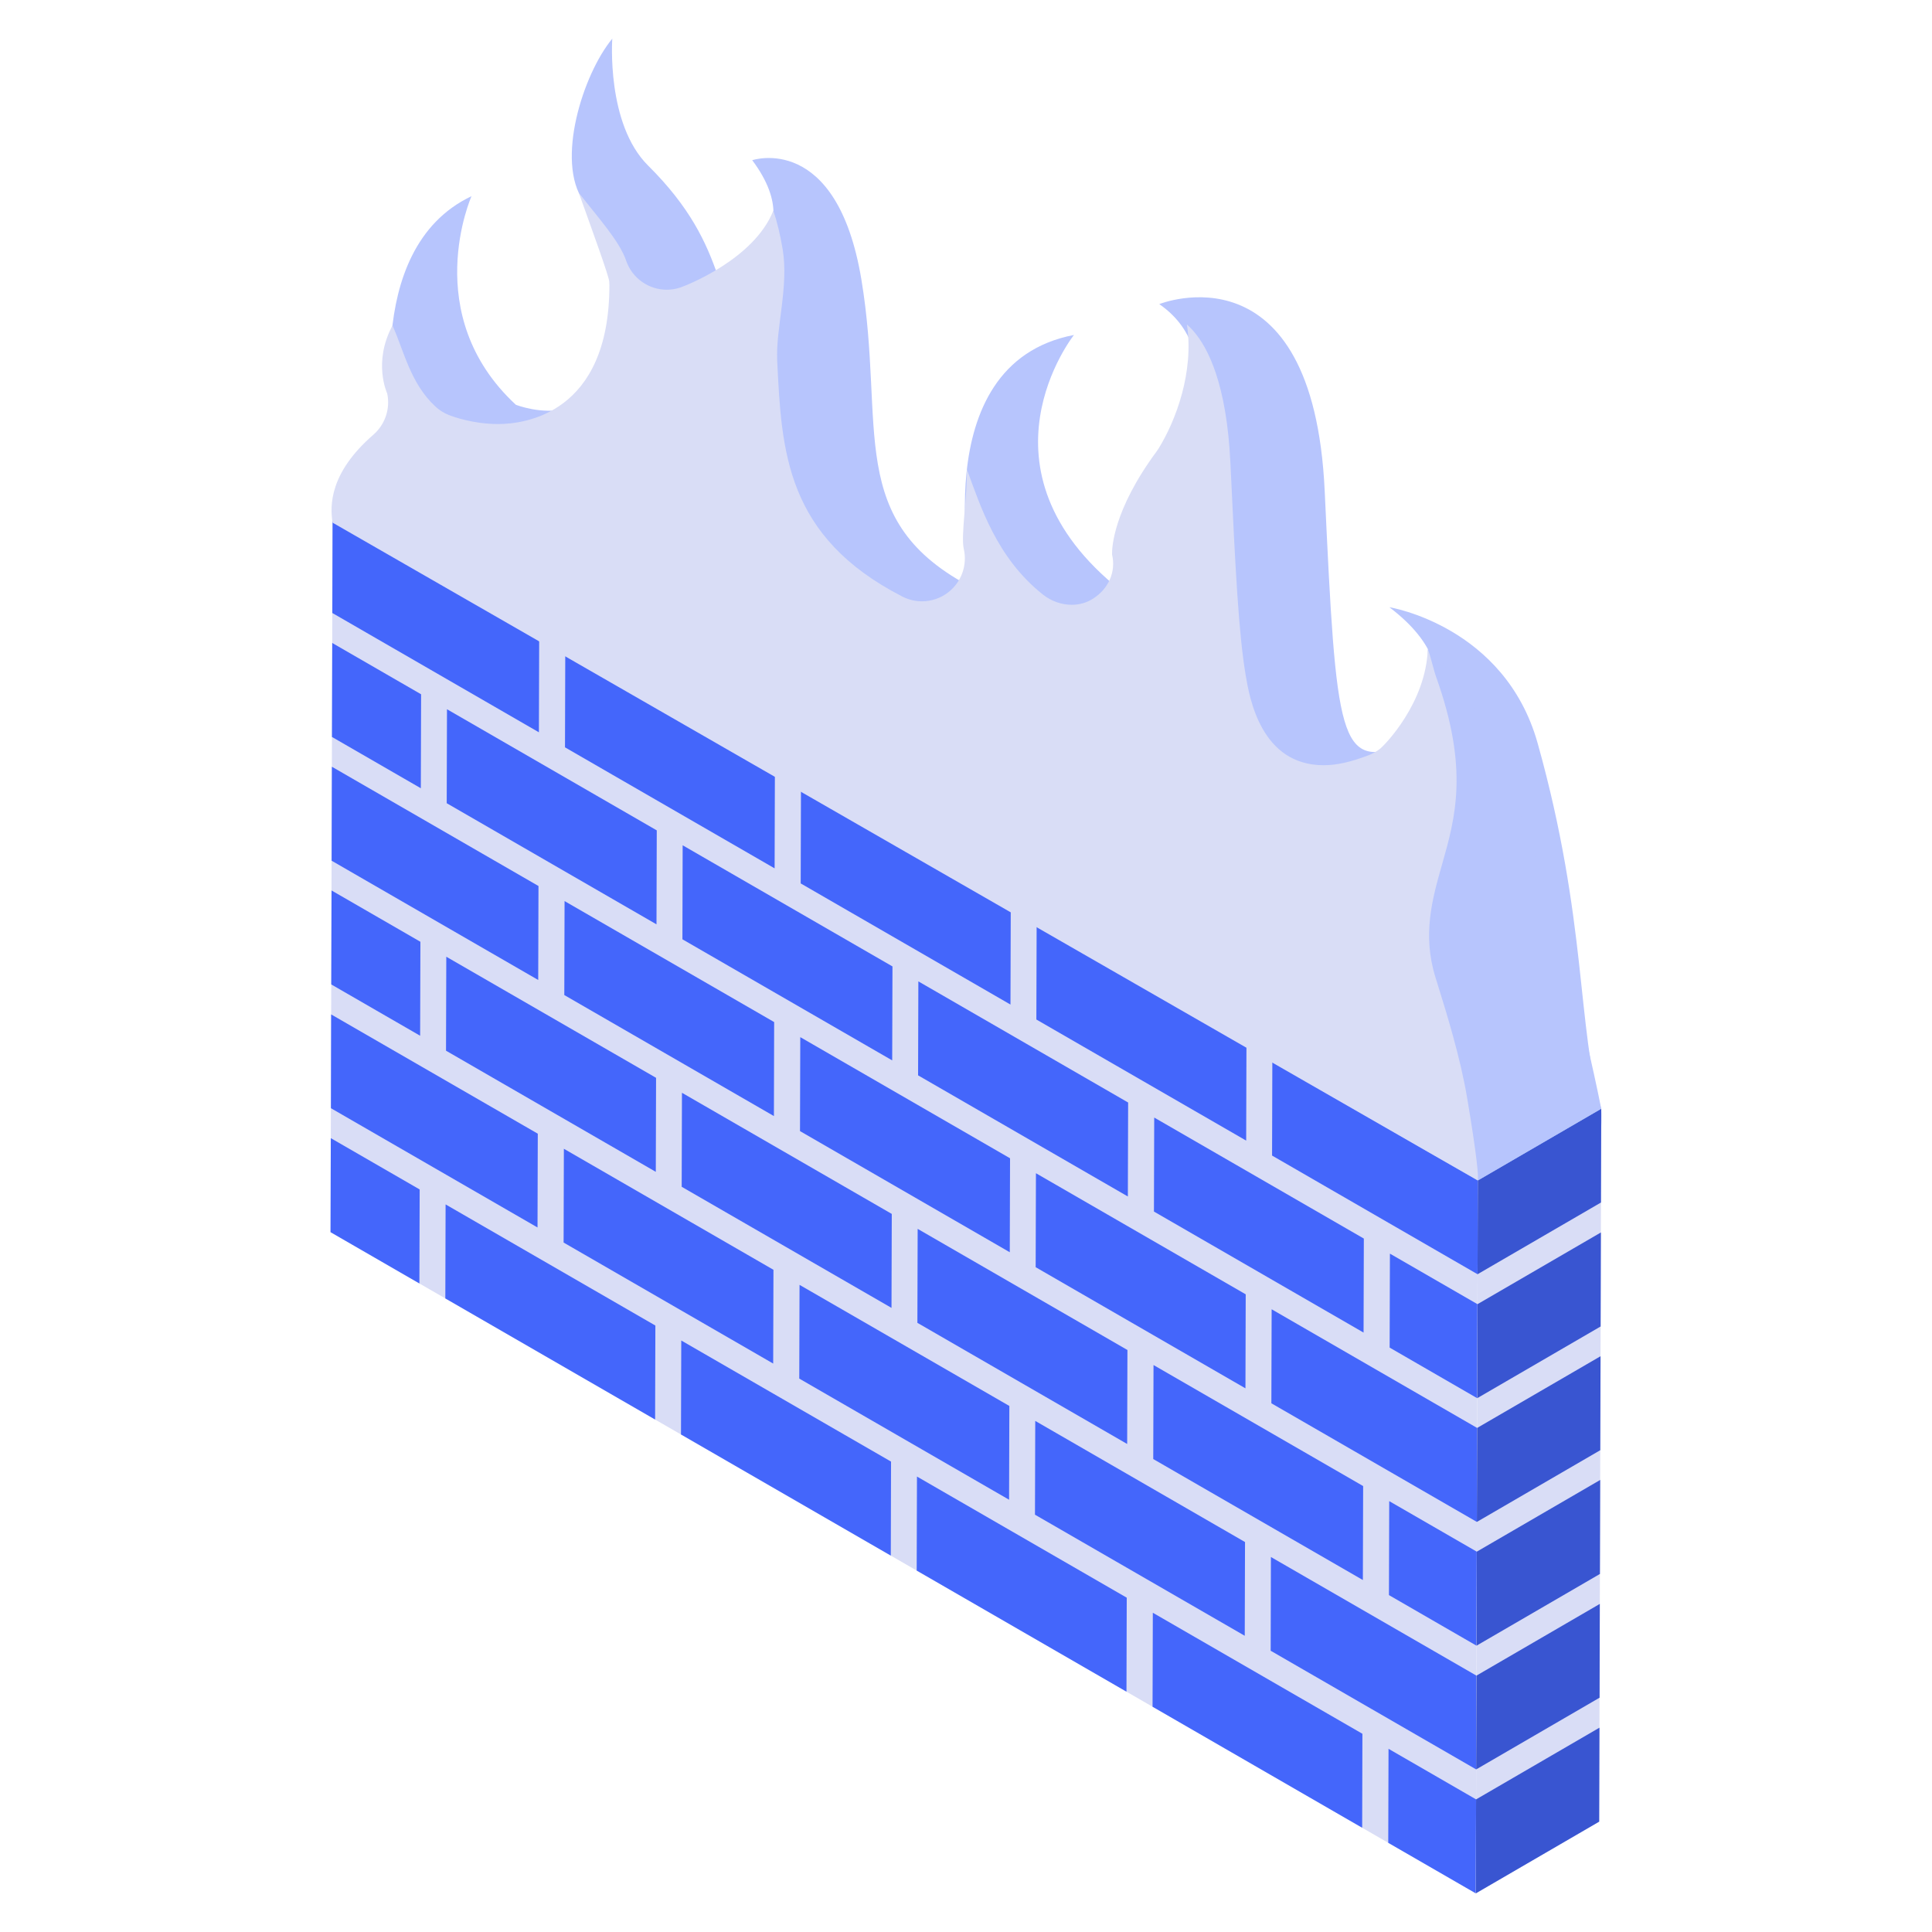 <?xml version="1.0"?>
<svg id="Layer_1" style="enable-background:new 0 0 50 50;" version="1.1" viewBox="0 0 50 50" xml:space="preserve" xmlns="http://www.w3.org/2000/svg" xmlns:xlink="http://www.w3.org/1999/xlink">
	<style type="text/css">
	.st0{fill:#B7C5FD;}
	.st1{fill:#9AADFD;}
	.st2{fill:#FFFFFF;}
	.st3{fill:#3955D1;}
	.st4{fill:#4466FB;}
	.st5{fill:#AABAFD;}
	.st6{fill:#798FFE;}
	.st7{fill:#6BB5FB;}
	.st8{enable-background:new    ;}
	.st9{fill:#1B2A4F;}
	.st10{fill:url(#);}
	.st11{fill:#384E85;}
	.st12{fill:#2E4277;}
	.st13{fill:#D9DDF6;}
	.st14{fill:#535D88;}
	.st15{fill:#2B3C67;}
	.st16{fill:#8FCCFF;}
	.st17{fill:#8CA1FD;}
	.st18{opacity:0.3;}
	.st19{opacity:0.3;fill:#4466FB;}
	.st20{opacity:0.2;}
</style>
	<g>
		<g>
			<g>
				<path class="st0" d="M41.44,28.694c-0.626-2.023-0.359-4.873-1.646-9.46     c-0.853-3.039-3.837-3.519-3.837-3.519c2.512,1.905,0.402,3.56,0.402,3.56     c-1.708,0.651-1.775-0.134-2.076-6.571c-0.301-6.436-4.281-4.834-4.281-4.834     c1.952,1.359,0.369,3.918,0.369,3.918c-1.592,2.155-1.361,3.497-1.361,3.497     c-3.967-3.151-1.216-6.616-1.216-6.616c-3.938,0.754-2.606,6.55-2.606,6.55     c-3.359-1.724-2.258-4.158-2.895-7.984c-0.637-3.826-2.825-3.089-2.825-3.089     c1.63,2.181-0.885,3.008-0.885,3.008c-0.302-0.881-0.724-1.792-1.811-2.87     C15.685,3.205,15.846,1,15.846,1c-0.765,0.927-1.469,3.176-0.745,4.204     c0.724,1.027,0.885,2.945,0.885,2.945c0,3.379-2.636,2.326-2.636,2.326     c-2.515-2.33-1.147-5.398-1.147-5.398c-2.928,1.387-1.943,6.103-1.943,6.103     c-2.034,1.765-1.615,3.278-1.386,3.785l30.075,17.364C41.686,32.387,41.44,28.694,41.44,28.694z" />
				<g>
					<g>
						<polygon class="st13" points="38.246,30.55 38.194,49 8.554,31.888 8.607,13.438      " />
						<g class="st8">
							<g>
								<polygon class="st4" points="10.861,30.783 10.854,33.216 8.554,31.888 8.561,29.455        " />
							</g>
							<g>
								<polygon class="st4" points="10.88,24.373 10.873,26.805 8.573,25.477 8.58,23.045        " />
							</g>
							<g>
								<polygon class="st4" points="13.918,29.34 13.911,31.767 8.564,28.68 8.57,26.253        " />
							</g>
							<g>
								<polygon class="st4" points="16.961,34.305 16.954,36.737 11.525,33.603 11.532,31.17        " />
							</g>
							<g>
								<polygon class="st4" points="10.898,17.968 10.891,20.4 8.591,19.072 8.598,16.64        " />
							</g>
							<g>
								<polygon class="st4" points="13.936,22.93 13.929,25.362 8.582,22.275 8.589,19.843        " />
							</g>
							<g>
								<polygon class="st4" points="11.543,27.192 11.55,24.76 16.979,27.894 16.972,30.327        " />
							</g>
							<g>
								<polygon class="st4" points="20.017,32.862 20.01,35.289 14.586,32.157 14.593,29.73        " />
							</g>
							<g>
								<polygon class="st4" points="23.06,37.826 23.054,40.259 17.624,37.124 17.631,34.692        " />
							</g>
							<polygon class="st13" points="11.8,11.582 41.44,28.694 38.246,30.55 8.607,13.438       " />
							<g>
								<polygon class="st7" points="8.607,13.438 11.8,11.582 17.148,14.669 13.954,16.525        " />
							</g>
							<g>
								<polygon class="st4" points="13.954,16.525 13.947,18.952 8.6,15.864 8.607,13.438        " />
							</g>
							<g>
								<polygon class="st4" points="16.997,21.49 16.99,23.922 11.561,20.787 11.568,18.355        " />
							</g>
							<g>
								<polygon class="st4" points="14.604,25.752 14.611,23.32 20.035,26.451 20.029,28.884        " />
							</g>
							<g>
								<polygon class="st4" points="23.097,25.011 23.09,27.443 17.661,24.309 17.667,21.876        " />
							</g>
							<g>
								<polygon class="st4" points="26.14,29.976 26.133,32.408 20.704,29.273 20.711,26.841        " />
							</g>
							<g>
								<polygon class="st4" points="32.214,42.334 26.785,39.2 26.792,36.773 32.221,39.908        " />
							</g>
							<g>
								<polygon class="st4" points="29.196,28.533 29.189,30.965 23.76,27.83 23.767,25.398        " />
							</g>
							<g>
								<polygon class="st4" points="26.803,32.795 26.81,30.363 32.239,33.497 32.232,35.93        " />
							</g>
							<g>
								<polygon class="st4" points="35.278,38.459 35.271,40.891 29.846,37.76 29.853,35.327        " />
							</g>
							<g>
								<polygon class="st4" points="35.296,32.054 35.289,34.487 29.864,31.355 29.871,28.922        " />
							</g>
							<g>
								<polygon class="st4" points="17.649,28.281 23.079,31.416 23.072,33.848 17.642,30.714        " />
							</g>
							<g>
								<polygon class="st4" points="26.115,38.813 20.685,35.678 20.692,33.252 26.122,36.386        " />
							</g>
							<g>
								<polygon class="st4" points="29.16,41.348 29.153,43.78 23.724,40.646 23.731,38.213        " />
							</g>
							<g>
								<polygon class="st4" points="20.054,20.046 20.047,22.473 14.622,19.341 14.629,16.915        " />
							</g>
							<g>
								<polygon class="st7" points="14.629,16.915 17.823,15.059 23.247,18.191 20.054,20.046        " />
							</g>
							<g>
								<polygon class="st4" points="29.178,34.938 29.171,37.37 23.742,34.235 23.749,31.803        " />
							</g>
							<g>
								<polygon class="st4" points="35.259,44.87 35.253,47.302 29.828,44.17 29.835,41.738        " />
							</g>
							<g>
								<polygon class="st4" points="38.201,46.568 38.194,49 35.928,47.692 35.935,45.259        " />
							</g>
							<g>
								<polygon class="st4" points="26.158,23.571 26.151,25.998 20.722,22.863 20.729,20.436        " />
							</g>
							<g>
								<polygon class="st7" points="20.729,20.436 23.922,18.58 29.352,21.715 26.158,23.571        " />
							</g>
							<g>
								<polygon class="st4" points="38.21,43.365 38.203,45.792 32.885,42.721 32.891,40.295        " />
							</g>
							<g>
								<polygon class="st4" points="38.219,40.157 38.212,42.59 35.946,41.281 35.953,38.849        " />
							</g>
							<g>
								<polygon class="st7" points="26.828,23.958 30.022,22.102 35.451,25.236 32.258,27.092        " />
							</g>
							<g>
								<polygon class="st4" points="32.258,27.092 32.251,29.519 26.821,26.385 26.828,23.958        " />
							</g>
							<g>
								<polygon class="st4" points="38.228,36.955 38.221,39.387 32.903,36.317 32.91,33.884        " />
							</g>
							<g>
								<polygon class="st4" points="38.237,33.752 38.23,36.185 35.964,34.876 35.971,32.444        " />
							</g>
							<g>
								<polygon class="st7" points="32.928,27.479 36.121,25.623 41.44,28.694 38.246,30.55        " />
							</g>
							<g>
								<polygon class="st4" points="38.246,30.55 38.239,32.977 32.921,29.906 32.928,27.479        " />
							</g>
							<polygon class="st13" points="41.44,28.694 41.387,47.144 38.194,49 38.246,30.55       " />
						</g>
					</g>
					<g>
						<g>
							<polygon class="st3" points="38.201,46.568 41.394,44.712 41.387,47.144 38.194,49       " />
						</g>
						<g>
							<polygon class="st3" points="38.21,43.365 41.403,41.509 41.397,43.936 38.203,45.792       " />
						</g>
						<g>
							<polygon class="st3" points="38.219,40.157 41.413,38.301 41.406,40.734 38.212,42.59       " />
						</g>
						<g>
							<polygon class="st3" points="38.228,36.955 41.422,35.099 41.415,37.531 38.221,39.387       " />
						</g>
						<g>
							<polygon class="st3" points="38.237,33.752 41.431,31.896 41.424,34.329 38.23,36.185       " />
						</g>
						<g>
							<polygon class="st3" points="38.246,30.55 41.44,28.694 41.433,31.121 38.239,32.977       " />
						</g>
					</g>
				</g>
				<path class="st0" d="M38.246,30.55l3.194-1.856c0,0-1.907-9.804-4.485-11.894     c0,0,0.069,3.437-0.991,5.302S38.246,30.55,38.246,30.55z" />
				<path class="st13" d="M8.607,13.526c-0.071-0.445-0.079-1.29,1.055-2.275     c0.304-0.264,0.442-0.672,0.359-1.066c-0.001-0.007-0.378-0.805,0.137-1.761     c0.29,0.638,0.459,1.494,1.111,2.098c0.1,0.093,0.216,0.166,0.343,0.217     c0.098,0.039,0.621,0.235,1.28,0.235c0.675-0,2.879-0.259,2.879-3.592     c0-0.031-0.001-0.062-0.004-0.093c-0.014-0.162-0.411-1.243-0.787-2.298     c0.527,0.674,1.052,1.252,1.225,1.756c0.158,0.46,0.589,0.751,1.05,0.751     c0.115,0,0.232-0.018,0.347-0.056c0.161-0.053,1.918-0.738,2.412-1.992     c0.097,0.288,0.178,0.623,0.241,0.999c0.162,0.973-0.182,2.046-0.141,2.889     c0.113,2.34,0.219,4.551,3.239,6.101c0.16,0.082,0.334,0.123,0.507,0.123     c0.242,0,0.483-0.079,0.682-0.234c0.341-0.265,0.497-0.704,0.4-1.125     c-0.078-0.345,0.092-1.334,0.08-2.057c0.351,0.94,0.761,2.282,1.968,3.241     c0.215,0.171,0.482,0.265,0.746,0.265c0.194,0,0.387-0.051,0.556-0.161     c0.394-0.254,0.594-0.688,0.488-1.142c-0.004-0.15,0.017-1.13,1.155-2.669     c0.018-0.025,0.035-0.05,0.051-0.076c0.446-0.721,0.918-1.981,0.731-3.206     c0.055,0.048,0.108,0.101,0.159,0.159c0.389,0.438,0.872,1.388,0.967,3.431     c0.13,2.782,0.213,4.409,0.396,5.493c0.097,0.575,0.394,2.323,2.017,2.323     c0,0,0,0,0,0c0.335-0,0.695-0.08,1.167-0.26     c0.104-0.04,0.202-0.095,0.29-0.164c0.126-0.099,1.189-1.185,1.238-2.581     c0.066,0.156,0.147,0.527,0.214,0.714c0.855,2.391,0.5,3.646,0.155,4.859     c-0.253,0.891-0.514,1.812-0.171,2.92l0.053,0.171c0.235,0.756,0.59,1.898,0.767,2.949     c0.255,1.512,0.305,2.093,0.273,2.136C38.24,30.558,8.607,13.526,8.607,13.526z" />
			</g>
		</g>
	</g>
</svg>